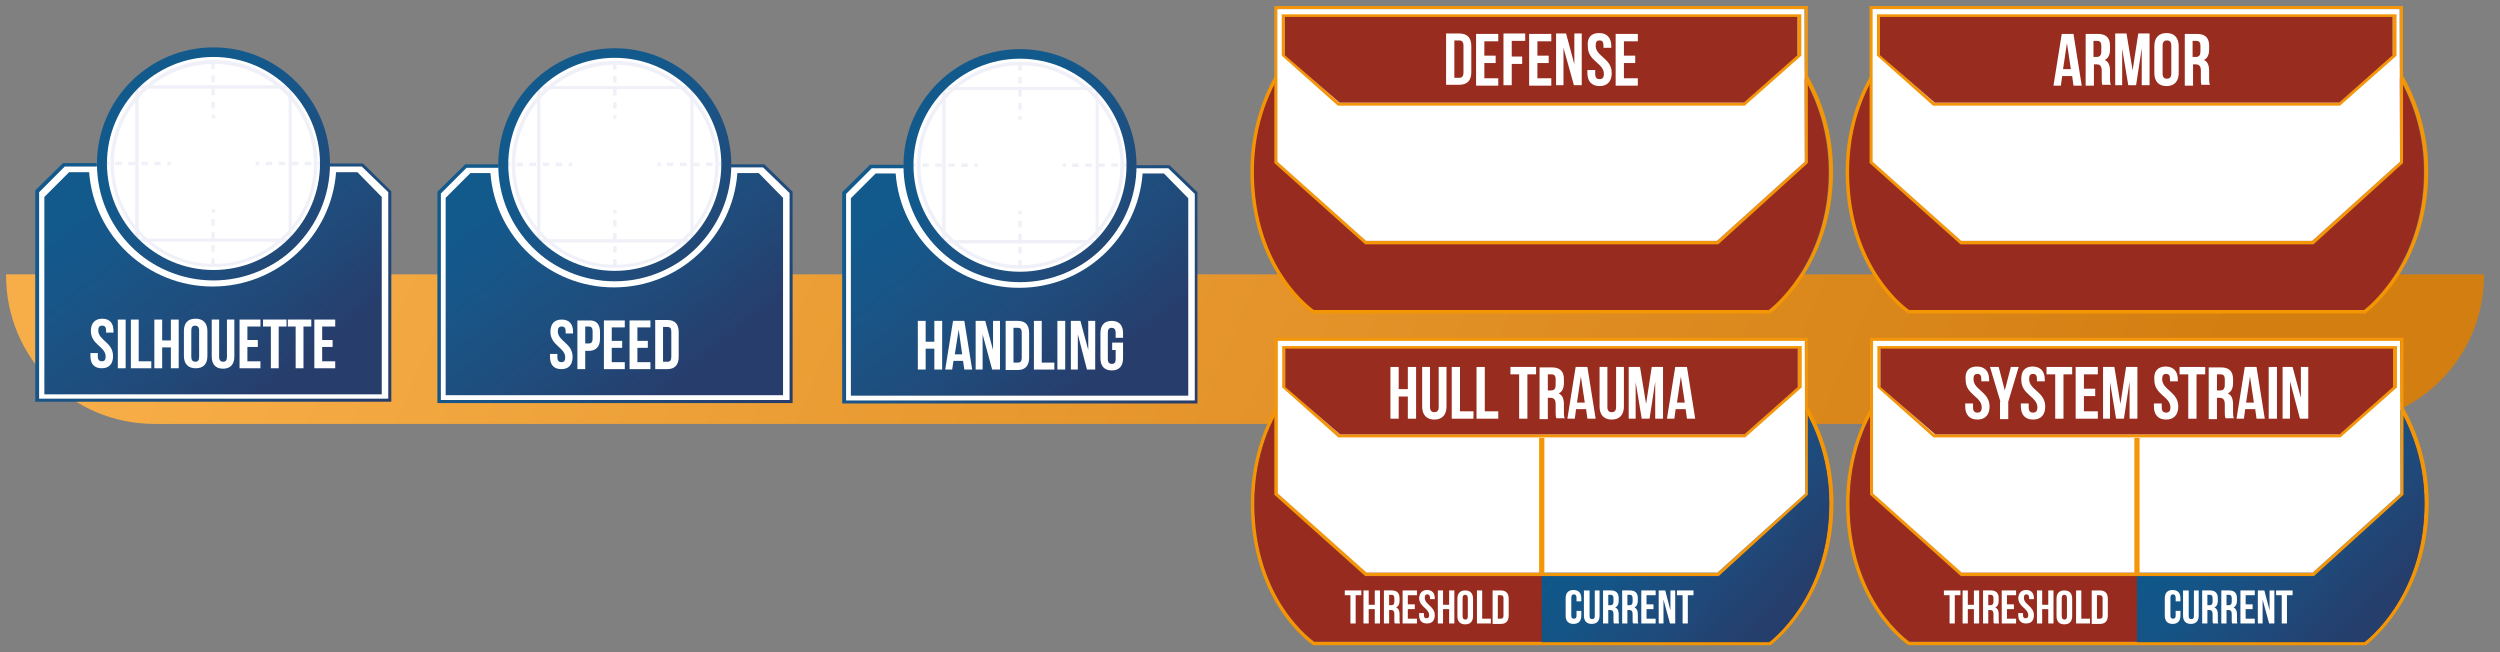 <?xml version="1.0" encoding="utf-8"?>
<!-- Generator: Adobe Illustrator 22.1.0, SVG Export Plug-In . SVG Version: 6.00 Build 0)  -->
<svg version="1.1" id="Layer_1" xmlns="http://www.w3.org/2000/svg"  x="0px" y="0px"
	 viewBox="20 320 575 150" xml:space="preserve">
<rect x="20" y="320" width="575" height="150" fill="#808080" stroke="none"/>
<style type="text/css">
	.st0{fill:url(#SVGID_1_);}
	.st1{fill:#F49503;}
	.st2{fill:#982B1F;}
	.st3{fill:#FFFFFF;}
	.st4{fill:url(#SVGID_2_);}
	.st5{fill:#F0F0F8;}
	.st6{fill:url(#SVGID_3_);}
	.st7{fill:url(#SVGID_4_);}
	.st8{fill:url(#SVGID_5_);}
	.st9{fill:url(#SVGID_6_);}
	.st10{fill:url(#SVGID_7_);}
	.st11{fill:url(#SVGID_8_);}
	.st12{fill:url(#SVGID_9_);}
	.st13{fill:url(#SVGID_10_);}
	.st14{fill:#F49609;}
	.st15{fill:#982C1F;}
	.st16{fill:url(#SVGID_11_);}
	.st17{fill:#F49606;}
	.st18{fill:url(#SVGID_12_);}
</style>
<linearGradient id="SVGID_1_" gradientUnits="userSpaceOnUse" x1="84.829" y1="494.583" x2="499.336" y2="316.692" gradientTransform="matrix(1 0 0 -1 0 794)">
	<stop  offset="0" style="stop-color:#F8AE48"/>
	<stop  offset="1" style="stop-color:#D37E11"/>
</linearGradient>
<path class="st0" d="M21.4,383.1v0.3c0,18.8,15.2,34.1,34.1,34.1h501.7c18.8,0,34.1-15.2,34.1-34.1v-0.3H21.4L21.4,383.1z"/>
<g>
	<path class="st1" d="M562.2,326.2c0,0,15.4,11.6,15.4,33.3c0,21.7-13.8,31.8-13.8,31.8H459.2c0,0-13.8-9.3-13.8-31.8
		c0-22.5,15.4-33.3,15.4-33.3H562.2 M562.5,325.4h-0.3H460.7h-0.3l-0.2,0.1c-0.2,0.1-15.7,11.4-15.7,34c0,22.6,13.6,32.1,14.2,32.5
		l0.2,0.1h0.3h104.6h0.3l0.2-0.2c0.1-0.1,14.2-10.6,14.2-32.5c0-21.9-15.5-33.8-15.7-34L562.5,325.4L562.5,325.4z"/>
</g>
<path class="st2" d="M460.7,326.2c0,0-15.4,10.9-15.4,33.3c0,22.5,13.8,31.8,13.8,31.8h104.6c0,0,13.8-10.1,13.8-31.8
	c0-21.7-15.4-33.3-15.4-33.3H460.7z"/>
<path class="st3" d="M103.2,358h-7.7c-1.1,15.5-10.7,26.1-26.4,26.1c-15.6,0-25.4-10.6-26.5-26.1h-7.7l-6.3,6.5v47.6h80.9v-48
	L103.2,358z"/>
<path class="st3" d="M68.9,332.5c13.9,0,25.2,11.3,25.2,25.2c0,13.9-11.3,25.2-25.2,25.2c-13.9,0-25.2-11.3-25.2-25.2
	C43.7,343.7,55,332.5,68.9,332.5z"/>
<linearGradient id="SVGID_2_" gradientUnits="userSpaceOnUse" x1="48.138" y1="1405.627" x2="85.199" y2="1358.592" gradientTransform="matrix(1 0 0 -1 0 1767)">
	<stop  offset="0" style="stop-color:#12598C"/>
	<stop  offset="0.295" style="stop-color:#1A5486"/>
	<stop  offset="0.696" style="stop-color:#214978"/>
	<stop  offset="0.979" style="stop-color:#273D6C"/>
</linearGradient>
<path class="st4" d="M102.2,359.6h-4.9c-1.1,14.7-13.4,26.3-28.4,26.3c-15,0-27.3-11.6-28.4-26.3h-4.6l-5.7,5.7v45.4h77.6v-45.4
	L102.2,359.6z"/>
<path class="st5" d="M87.1,375.6h-36v-36h36V375.6L87.1,375.6z M51.9,374.9h34.5v-34.5H51.9V374.9z"/>
<g>
	<rect x="68.7" y="332.1" class="st5" width="0.8" height="0.8"/>
	<path class="st5" d="M69.4,344.9h-0.8v-1.5h0.8V344.9z M69.4,341.9h-0.8v-1.5h0.8V341.9z M69.4,338.9h-0.8v-1.5h0.8V338.9z
		 M69.4,335.9h-0.8v-1.5h0.8V335.9z"/>
	<rect x="68.7" y="346.4" class="st5" width="0.8" height="0.8"/>
</g>
<g>
	<rect x="93.1" y="357.2" class="st5" width="0.8" height="0.8"/>
	<path class="st5" d="M91.6,358h-1.5v-0.8h1.5V358z M88.6,358h-1.5v-0.8h1.5V358z M85.6,358h-1.5v-0.8h1.5V358z M82.6,358h-1.5v-0.8
		h1.5V358z"/>
	<rect x="78.8" y="357.2" class="st5" width="0.8" height="0.8"/>
</g>
<g>
	<rect x="68.7" y="382.4" class="st5" width="0.8" height="0.8"/>
	<path class="st5" d="M69.4,380.9h-0.8v-1.5h0.8V380.9z M69.4,377.9h-0.8v-1.5h0.8V377.9z M69.4,374.9h-0.8v-1.5h0.8V374.9z
		 M69.4,371.9h-0.8v-1.5h0.8V371.9z"/>
	<rect x="68.7" y="368.1" class="st5" width="0.8" height="0.8"/>
</g>
<g>
	<rect x="44.3" y="357.2" class="st5" width="0.8" height="0.8"/>
	<path class="st5" d="M57,358h-1.5v-0.8H57V358z M54,358h-1.5v-0.8H54V358z M51,358h-1.5v-0.8H51V358z M48,358h-1.5v-0.8H48V358z"/>
	<rect x="58.5" y="357.2" class="st5" width="0.8" height="0.8"/>
</g>
<linearGradient id="SVGID_3_" gradientUnits="userSpaceOnUse" x1="61.103" y1="1417.635" x2="98.157" y2="1378.911" gradientTransform="matrix(1 0 0 -1 0 1767)">
	<stop  offset="0" style="stop-color:#12598C"/>
	<stop  offset="0.295" style="stop-color:#1A5486"/>
	<stop  offset="0.696" style="stop-color:#214978"/>
	<stop  offset="0.979" style="stop-color:#273D6C"/>
</linearGradient>
<path class="st6" d="M69.1,384.5c-14.8,0-26.8-12-26.8-26.8c0-14.8,12-26.8,26.8-26.8c14.8,0,26.8,12,26.8,26.8
	C95.9,372.5,83.8,384.5,69.1,384.5z M69.1,333.1c-13.5,0-24.5,11-24.5,24.5c0,13.5,11,24.5,24.5,24.5c13.5,0,24.5-11,24.5-24.5
	C93.6,344.1,82.6,333.1,69.1,333.1z"/>
<linearGradient id="SVGID_4_" gradientUnits="userSpaceOnUse" x1="41.325" y1="1401.192" x2="105.609" y2="1350.698" gradientTransform="matrix(1 0 0 -1 0 1767)">
	<stop  offset="0" style="stop-color:#12598C"/>
	<stop  offset="0.295" style="stop-color:#1A5486"/>
	<stop  offset="0.696" style="stop-color:#214978"/>
	<stop  offset="0.979" style="stop-color:#273D6C"/>
</linearGradient>
<path class="st7" d="M103.5,357.6h-7.7c0,0.3,0,0.5,0,0.7l7.4,0l6.1,5.9v47.5H29v-47.5l5.9-5.9l7.4,0c0-0.3-0.1-0.5-0.1-0.8h-7.7
	l-6.4,6.3v48.6H110V364L103.5,357.6z"/>
<g>
	<path class="st5" d="M69.2,381.4c-13.1,0-23.8-10.7-23.8-23.8c0-13.1,10.7-23.8,23.8-23.8c13.1,0,23.8,10.7,23.8,23.8
		C92.9,370.8,82.3,381.4,69.2,381.4z M69.2,334.7c-12.7,0-23,10.3-23,23c0,12.7,10.3,23,23,23c12.7,0,23-10.3,23-23
		C92.2,345,81.8,334.7,69.2,334.7z"/>
</g>
<g>
	<path class="st3" d="M43.5,393.3c1.7,0,2.6,1,2.6,2.8v0.4h-1.7V396c0-0.8-0.3-1.1-0.9-1.1c-0.6,0-0.9,0.3-0.9,1.1
		c0,2.3,3.4,2.7,3.4,5.9c0,1.8-0.9,2.8-2.6,2.8s-2.6-1-2.6-2.8v-0.7h1.7v0.8c0,0.8,0.4,1.1,0.9,1.1c0.6,0,0.9-0.3,0.9-1.1
		c0-2.3-3.4-2.7-3.4-5.9C40.9,394.4,41.8,393.3,43.5,393.3z"/>
	<path class="st3" d="M47.1,393.5h1.8v11.2h-1.8V393.5z"/>
	<path class="st3" d="M50.1,393.5h1.8v9.6h2.9v1.6h-4.7V393.5z"/>
	<path class="st3" d="M57.3,404.7h-1.8v-11.2h1.8v4.8h2v-4.8h1.8v11.2h-1.8v-4.8h-2V404.7z"/>
	<path class="st3" d="M62.3,396.1c0-1.8,0.9-2.8,2.7-2.8c1.7,0,2.7,1,2.7,2.8v5.8c0,1.8-0.9,2.8-2.7,2.8c-1.7,0-2.7-1-2.7-2.8V396.1
		z M64,402.1c0,0.8,0.4,1.1,0.9,1.1c0.6,0,0.9-0.3,0.9-1.1V396c0-0.8-0.4-1.1-0.9-1.1c-0.6,0-0.9,0.3-0.9,1.1V402.1z"/>
	<path class="st3" d="M70.4,393.5v8.6c0,0.8,0.4,1.1,0.9,1.1c0.6,0,0.9-0.3,0.9-1.1v-8.6h1.7v8.5c0,1.8-0.9,2.8-2.6,2.8
		c-1.7,0-2.6-1-2.6-2.8v-8.5H70.4z"/>
	<path class="st3" d="M76.9,398.2h2.4v1.6h-2.4v3.3h3v1.6h-4.8v-11.2h4.8v1.6h-3V398.2z"/>
	<path class="st3" d="M80.5,393.5h5.4v1.6h-1.8v9.6h-1.8v-9.6h-1.8V393.5z"/>
	<path class="st3" d="M86.2,393.5h5.4v1.6h-1.8v9.6H88v-9.6h-1.8V393.5z"/>
	<path class="st3" d="M94.1,398.2h2.4v1.6h-2.4v3.3h3v1.6h-4.8v-11.2h4.8v1.6h-3V398.2z"/>
</g>
<path class="st3" d="M195.5,358.2h-7.7c-1.1,15.5-10.7,26.1-26.4,26.1c-15.6,0-25.4-10.6-26.5-26.1h-7.7l-6.3,6.5v47.6h80.9v-48
	L195.5,358.2z"/>
<path class="st3" d="M161.2,332.7c13.9,0,25.2,11.3,25.2,25.2c0,13.9-11.3,25.2-25.2,25.2c-13.9,0-25.2-11.3-25.2-25.2
	C136,343.9,147.3,332.7,161.2,332.7z"/>
<linearGradient id="SVGID_5_" gradientUnits="userSpaceOnUse" x1="140.461" y1="1405.441" x2="177.522" y2="1358.407" gradientTransform="matrix(1 0 0 -1 0 1767)">
	<stop  offset="0" style="stop-color:#12598C"/>
	<stop  offset="0.295" style="stop-color:#1A5486"/>
	<stop  offset="0.696" style="stop-color:#214978"/>
	<stop  offset="0.979" style="stop-color:#273D6C"/>
</linearGradient>
<path class="st8" d="M194.5,359.8h-4.9c-1.1,14.7-13.4,26.3-28.4,26.3c-15,0-27.3-11.6-28.4-26.3h-4.6l-5.7,5.7v45.4h77.6v-45.4
	L194.5,359.8z"/>
<path class="st5" d="M179.5,375.8h-36v-36h36V375.8L179.5,375.8z M144.3,375h34.5v-34.5h-34.5V375z"/>
<g>
	<rect x="161" y="332.3" class="st5" width="0.8" height="0.8"/>
	<path class="st5" d="M161.8,345H161v-1.5h0.8V345z M161.8,342H161v-1.5h0.8V342z M161.8,339H161v-1.5h0.8V339z M161.8,336H161v-1.5
		h0.8V336z"/>
	<rect x="161" y="346.5" class="st5" width="0.8" height="0.8"/>
</g>
<g>
	<rect x="185.4" y="357.4" class="st5" width="0.8" height="0.8"/>
	<path class="st5" d="M183.9,358.2h-1.5v-0.8h1.5V358.2z M180.9,358.2h-1.5v-0.8h1.5V358.2z M177.9,358.2h-1.5v-0.8h1.5V358.2z
		 M174.9,358.2h-1.5v-0.8h1.5V358.2z"/>
	<rect x="171.2" y="357.4" class="st5" width="0.8" height="0.8"/>
</g>
<g>
	<rect x="161" y="382.6" class="st5" width="0.8" height="0.8"/>
	<path class="st5" d="M161.8,381.1H161v-1.5h0.8V381.1z M161.8,378.1H161v-1.5h0.8V378.1z M161.8,375.1H161v-1.5h0.8V375.1z
		 M161.8,372.1H161v-1.5h0.8V372.1z"/>
	<rect x="161" y="368.3" class="st5" width="0.8" height="0.8"/>
</g>
<g>
	<rect x="136.6" y="357.4" class="st5" width="0.8" height="0.8"/>
	<path class="st5" d="M149.3,358.2h-1.5v-0.8h1.5V358.2z M146.3,358.2h-1.5v-0.8h1.5V358.2z M143.3,358.2h-1.5v-0.8h1.5V358.2z
		 M140.3,358.2h-1.5v-0.8h1.5V358.2z"/>
	<rect x="150.8" y="357.4" class="st5" width="0.8" height="0.8"/>
</g>
<linearGradient id="SVGID_6_" gradientUnits="userSpaceOnUse" x1="153.426" y1="1417.449" x2="190.48" y2="1378.726" gradientTransform="matrix(1 0 0 -1 0 1767)">
	<stop  offset="0" style="stop-color:#12598C"/>
	<stop  offset="0.295" style="stop-color:#1A5486"/>
	<stop  offset="0.696" style="stop-color:#214978"/>
	<stop  offset="0.979" style="stop-color:#273D6C"/>
</linearGradient>
<path class="st9" d="M161.4,384.7c-14.8,0-26.8-12-26.8-26.8c0-14.8,12-26.8,26.8-26.8c14.8,0,26.8,12,26.8,26.8
	C188.2,372.6,176.2,384.7,161.4,384.7z M161.4,333.3c-13.5,0-24.5,11-24.5,24.5c0,13.5,11,24.5,24.5,24.5c13.5,0,24.5-11,24.5-24.5
	C185.9,344.3,174.9,333.3,161.4,333.3z"/>
<linearGradient id="SVGID_7_" gradientUnits="userSpaceOnUse" x1="133.649" y1="1401.007" x2="197.932" y2="1350.513" gradientTransform="matrix(1 0 0 -1 0 1767)">
	<stop  offset="0" style="stop-color:#12598C"/>
	<stop  offset="0.295" style="stop-color:#1A5486"/>
	<stop  offset="0.696" style="stop-color:#214978"/>
	<stop  offset="0.979" style="stop-color:#273D6C"/>
</linearGradient>
<path class="st10" d="M195.8,357.8h-7.7c0,0.3,0,0.5,0,0.7l7.4,0l6.1,5.9V412h-80.2v-47.5l5.9-5.9l7.4,0c0-0.3-0.1-0.5-0.1-0.8H127
	l-6.4,6.3v48.6h81.7v-48.6L195.8,357.8z"/>
<g>
	<path class="st5" d="M161.5,381.6c-13.1,0-23.8-10.7-23.8-23.8c0-13.1,10.7-23.8,23.8-23.8c13.1,0,23.8,10.7,23.8,23.8
		C185.2,371,174.6,381.6,161.5,381.6z M161.5,334.9c-12.7,0-23,10.3-23,23c0,12.7,10.3,23,23,23c12.7,0,23-10.3,23-23
		C184.5,345.2,174.2,334.9,161.5,334.9z"/>
</g>
<g>
	<path class="st3" d="M149.2,393.5c1.7,0,2.6,1,2.6,2.8v0.4h-1.7v-0.5c0-0.8-0.3-1.1-0.9-1.1c-0.6,0-0.9,0.3-0.9,1.1
		c0,2.3,3.4,2.7,3.4,5.9c0,1.8-0.9,2.8-2.6,2.8s-2.6-1-2.6-2.8v-0.7h1.7v0.8c0,0.8,0.4,1.1,0.9,1.1c0.6,0,0.9-0.3,0.9-1.1
		c0-2.3-3.4-2.7-3.4-5.9C146.6,394.5,147.5,393.5,149.2,393.5z"/>
	<path class="st3" d="M158,396.4v1.5c0,1.8-0.9,2.8-2.6,2.8h-0.8v4.2h-1.8v-11.2h2.6C157.2,393.6,158,394.6,158,396.4z M154.6,395.2
		v3.8h0.8c0.6,0,0.9-0.3,0.9-1.1v-1.7c0-0.8-0.3-1.1-0.9-1.1H154.6z"/>
	<path class="st3" d="M160.7,398.4h2.4v1.6h-2.4v3.3h3v1.6h-4.8v-11.2h4.8v1.6h-3V398.4z"/>
	<path class="st3" d="M166.6,398.4h2.4v1.6h-2.4v3.3h3v1.6h-4.8v-11.2h4.8v1.6h-3V398.4z"/>
	<path class="st3" d="M170.7,393.6h2.8c1.8,0,2.6,1,2.6,2.8v5.7c0,1.8-0.9,2.8-2.6,2.8h-2.8V393.6z M172.5,395.2v8h1
		c0.6,0,0.9-0.3,0.9-1.1v-5.8c0-0.8-0.3-1.1-0.9-1.1H172.5z"/>
</g>
<path class="st3" d="M288.8,358.4H281c-1.1,15.5-10.7,26.1-26.4,26.1c-15.6,0-25.4-10.6-26.5-26.1h-7.7l-6.3,6.5v47.6h80.9v-48
	L288.8,358.4z"/>
<path class="st3" d="M254.4,332.8c13.9,0,25.2,11.3,25.2,25.2c0,13.9-11.3,25.2-25.2,25.2c-13.9,0-25.2-11.3-25.2-25.2
	C229.2,344.1,240.5,332.8,254.4,332.8z"/>
<linearGradient id="SVGID_8_" gradientUnits="userSpaceOnUse" x1="233.677" y1="1405.256" x2="270.738" y2="1358.221" gradientTransform="matrix(1 0 0 -1 0 1767)">
	<stop  offset="0" style="stop-color:#12598C"/>
	<stop  offset="0.295" style="stop-color:#1A5486"/>
	<stop  offset="0.696" style="stop-color:#214978"/>
	<stop  offset="0.979" style="stop-color:#273D6C"/>
</linearGradient>
<path class="st11" d="M287.7,359.9h-4.9c-1.1,14.7-13.4,26.3-28.4,26.3c-15,0-27.3-11.6-28.4-26.3h-4.6l-5.7,5.7V411h77.6v-45.4
	L287.7,359.9z"/>
<path class="st5" d="M272.7,376h-36v-36h36V376L272.7,376z M237.5,375.2h34.5v-34.5h-34.5V375.2z"/>
<g>
	<rect x="254.2" y="332.5" class="st5" width="0.8" height="0.8"/>
	<path class="st5" d="M255,345.2h-0.8v-1.5h0.8V345.2z M255,342.2h-0.8v-1.5h0.8V342.2z M255,339.2h-0.8v-1.5h0.8V339.2z M255,336.2
		h-0.8v-1.5h0.8V336.2z"/>
	<rect x="254.2" y="346.7" class="st5" width="0.8" height="0.8"/>
</g>
<g>
	<rect x="278.6" y="357.6" class="st5" width="0.8" height="0.8"/>
	<path class="st5" d="M277.1,358.4h-1.5v-0.8h1.5V358.4z M274.1,358.4h-1.5v-0.8h1.5V358.4z M271.1,358.4h-1.5v-0.8h1.5V358.4z
		 M268.1,358.4h-1.5v-0.8h1.5V358.4z"/>
	<rect x="264.4" y="357.6" class="st5" width="0.8" height="0.8"/>
</g>
<g>
	<rect x="254.2" y="382.8" class="st5" width="0.8" height="0.8"/>
	<path class="st5" d="M255,381.3h-0.8v-1.5h0.8V381.3z M255,378.3h-0.8v-1.5h0.8V378.3z M255,375.3h-0.8v-1.5h0.8V375.3z M255,372.3
		h-0.8v-1.5h0.8V372.3z"/>
	<rect x="254.2" y="368.5" class="st5" width="0.8" height="0.8"/>
</g>
<g>
	<rect x="229.8" y="357.6" class="st5" width="0.8" height="0.8"/>
	<path class="st5" d="M242.6,358.4h-1.5v-0.8h1.5V358.4z M239.6,358.4h-1.5v-0.8h1.5V358.4z M236.6,358.4h-1.5v-0.8h1.5V358.4z
		 M233.6,358.4h-1.5v-0.8h1.5V358.4z"/>
	<rect x="244.1" y="357.6" class="st5" width="0.8" height="0.8"/>
</g>
<linearGradient id="SVGID_9_" gradientUnits="userSpaceOnUse" x1="246.642" y1="1417.264" x2="283.697" y2="1378.541" gradientTransform="matrix(1 0 0 -1 0 1767)">
	<stop  offset="0" style="stop-color:#12598C"/>
	<stop  offset="0.295" style="stop-color:#1A5486"/>
	<stop  offset="0.696" style="stop-color:#214978"/>
	<stop  offset="0.979" style="stop-color:#273D6C"/>
</linearGradient>
<path class="st12" d="M254.6,384.9c-14.8,0-26.8-12-26.8-26.8c0-14.8,12-26.8,26.8-26.8c14.8,0,26.8,12,26.8,26.8
	C281.4,372.8,269.4,384.9,254.6,384.9z M254.6,333.5c-13.5,0-24.5,11-24.5,24.5c0,13.5,11,24.5,24.5,24.5c13.5,0,24.5-11,24.5-24.5
	C279.1,344.5,268.1,333.5,254.6,333.5z"/>
<linearGradient id="SVGID_10_" gradientUnits="userSpaceOnUse" x1="226.865" y1="1400.822" x2="291.148" y2="1350.328" gradientTransform="matrix(1 0 0 -1 0 1767)">
	<stop  offset="0" style="stop-color:#12598C"/>
	<stop  offset="0.295" style="stop-color:#1A5486"/>
	<stop  offset="0.696" style="stop-color:#214978"/>
	<stop  offset="0.979" style="stop-color:#273D6C"/>
</linearGradient>
<path class="st13" d="M289,358h-7.7c0,0.3,0,0.5,0,0.7l7.4,0l6.1,5.9v47.5h-80.2v-47.5l5.9-5.9l7.4,0c0-0.3-0.1-0.5-0.1-0.8h-7.7
	l-6.4,6.3v48.6h81.7v-48.6L289,358z"/>
<g>
	<path class="st5" d="M254.7,381.8c-13.1,0-23.8-10.7-23.8-23.8c0-13.1,10.7-23.8,23.8-23.8c13.1,0,23.8,10.7,23.8,23.8
		C278.5,371.1,267.8,381.8,254.7,381.8z M254.7,335c-12.7,0-23,10.3-23,23c0,12.7,10.3,23,23,23c12.7,0,23-10.3,23-23
		C277.7,345.4,267.4,335,254.7,335z"/>
</g>
<g>
	<path class="st3" d="M232.9,405h-1.8v-11.2h1.8v4.8h2v-4.8h1.8V405h-1.8v-4.8h-2V405z"/>
	<path class="st3" d="M243.6,405h-1.8l-0.3-2h-2.2l-0.3,2h-1.6l1.8-11.2h2.6L243.6,405z M239.6,401.5h1.7l-0.8-5.7L239.6,401.5z"/>
	<path class="st3" d="M246,396.9v8.1h-1.6v-11.2h2.2l1.8,6.7v-6.7h1.6V405h-1.8L246,396.9z"/>
	<path class="st3" d="M251.3,393.8h2.8c1.8,0,2.6,1,2.6,2.8v5.7c0,1.8-0.9,2.8-2.6,2.8h-2.8V393.8z M253.1,395.4v8h1
		c0.6,0,0.9-0.3,0.9-1.1v-5.8c0-0.8-0.3-1.1-0.9-1.1H253.1z"/>
	<path class="st3" d="M257.8,393.8h1.8v9.6h2.9v1.6h-4.7V393.8z"/>
	<path class="st3" d="M263.2,393.8h1.8V405h-1.8V393.8z"/>
	<path class="st3" d="M267.9,396.9v8.1h-1.6v-11.2h2.2l1.8,6.7v-6.7h1.6V405H270L267.9,396.9z"/>
	<path class="st3" d="M275.8,398.8h2.5v3.6c0,1.8-0.9,2.8-2.6,2.8s-2.6-1-2.6-2.8v-5.8c0-1.8,0.9-2.8,2.6-2.8s2.6,1,2.6,2.8v1.1
		h-1.7v-1.2c0-0.8-0.4-1.1-0.9-1.1c-0.6,0-0.9,0.3-0.9,1.1v6.1c0,0.8,0.4,1.1,0.9,1.1c0.6,0,0.9-0.3,0.9-1.1v-2.1h-0.8V398.8z"/>
</g>
<g>
	<path class="st14" d="M552.1,376.2h-81.2L450,357.5v-36.1h122.7v36.1L552.1,376.2z M471.2,375.4h80.6l20.2-18.2v-35.1H450.8v35.1
		L471.2,375.4z"/>
	<path class="st3" d="M471.1,375.4h80.7l20.2-18.2l-0.1-35.1H450.7v35.1L471.1,375.4z"/>
	<path class="st14" d="M558.2,344.3h-93.6l-12.9-11.5v-9.5h119.5v9.5L558.2,344.3z M464.9,343.6h93l12.4-11.1V324H452.4v8.5
		L464.9,343.6z"/>
	<polygon class="st15" points="452.4,323.9 452.4,332.7 465,343.6 558,343.6 570.3,332.7 570.3,323.9 	"/>
</g>
<g>
	<path class="st3" d="M498.8,339.7h-1.9l-0.3-2.2h-2.3l-0.3,2.2h-1.7l1.9-11.9h2.7L498.8,339.7z M494.5,335.9h1.8l-0.9-6
		L494.5,335.9z"/>
	<path class="st3" d="M503.6,339.7c-0.1-0.3-0.2-0.5-0.2-1.5v-1.9c0-1.1-0.4-1.5-1.2-1.5h-0.6v4.9h-1.9v-11.9h2.8
		c1.9,0,2.8,0.9,2.8,2.7v0.9c0,1.2-0.4,2-1.2,2.4c0.9,0.4,1.2,1.3,1.2,2.5v1.8c0,0.6,0,1,0.2,1.4H503.6z M501.5,329.4v3.7h0.7
		c0.7,0,1.1-0.3,1.1-1.3v-1.2c0-0.9-0.3-1.2-1-1.2H501.5z"/>
	<path class="st3" d="M510.5,336.2l1.3-8.5h2.6v11.9h-1.8v-8.5l-1.3,8.5h-1.8l-1.4-8.4v8.4h-1.6v-11.9h2.6L510.5,336.2z"/>
	<path class="st3" d="M515.5,330.6c0-1.9,1-3,2.8-3c1.8,0,2.8,1.1,2.8,3v6.2c0,1.9-1,3-2.8,3c-1.8,0-2.8-1.1-2.8-3V330.6z
		 M517.4,336.9c0,0.9,0.4,1.2,1,1.2c0.6,0,1-0.3,1-1.2v-6.4c0-0.9-0.4-1.2-1-1.2c-0.6,0-1,0.3-1,1.2V336.9z"/>
	<path class="st3" d="M526.4,339.7c-0.1-0.3-0.2-0.5-0.2-1.5v-1.9c0-1.1-0.4-1.5-1.2-1.5h-0.6v4.9h-1.9v-11.9h2.8
		c1.9,0,2.8,0.9,2.8,2.7v0.9c0,1.2-0.4,2-1.2,2.4c0.9,0.4,1.2,1.3,1.2,2.5v1.8c0,0.6,0,1,0.2,1.4H526.4z M524.3,329.4v3.7h0.7
		c0.7,0,1.1-0.3,1.1-1.3v-1.2c0-0.9-0.3-1.2-1-1.2H524.3z"/>
</g>
<g>
	<path class="st1" d="M425.3,326.2c0,0,15.4,11.6,15.4,33.3c0,21.7-13.8,31.8-13.8,31.8H322.3c0,0-13.8-9.3-13.8-31.8
		c0-22.5,15.4-33.3,15.4-33.3H425.3 M425.6,325.4h-0.3H323.8h-0.3l-0.2,0.1c-0.2,0.1-15.7,11.4-15.7,34c0,22.6,13.6,32.1,14.2,32.5
		l0.2,0.1h0.3h104.6h0.3l0.2-0.2c0.1-0.1,14.2-10.6,14.2-32.5c0-21.9-15.5-33.8-15.7-34L425.6,325.4L425.6,325.4z"/>
</g>
<path class="st2" d="M323.8,326.2c0,0-15.4,10.9-15.4,33.3c0,22.5,13.8,31.8,13.8,31.8h104.6c0,0,13.8-10.1,13.8-31.8
	c0-21.7-15.4-33.3-15.4-33.3H323.8z"/>
<g>
	<path class="st14" d="M415.2,376.2H334l-20.9-18.7v-36.1h122.7v36.1L415.2,376.2z M334.3,375.4h80.6l20.2-18.2v-35.1H313.9v35.1
		L334.3,375.4z"/>
	<path class="st3" d="M334.2,375.4h80.7l20.2-18.2l-0.1-35.1H313.8v35.1L334.2,375.4z"/>
	<path class="st14" d="M421.3,344.3h-93.6l-12.9-11.5v-9.5h119.5v9.5L421.3,344.3z M328,343.6h93l12.4-11.1V324H315.5v8.5L328,343.6
		z"/>
	<polygon class="st15" points="315.5,323.9 315.5,332.7 328.1,343.6 421.1,343.6 433.4,332.7 433.4,323.9 	"/>
</g>
<g>
	<path class="st3" d="M352.6,327.7h3c1.9,0,2.8,1,2.8,2.9v6c0,1.9-0.9,2.9-2.8,2.9h-3V327.7z M354.5,329.4v8.5h1.1
		c0.6,0,1-0.3,1-1.2v-6.2c0-0.9-0.4-1.2-1-1.2H354.5z"/>
	<path class="st3" d="M361.4,332.8h2.6v1.7h-2.6v3.5h3.2v1.7h-5.1v-11.9h5.1v1.7h-3.2V332.8z"/>
	<path class="st3" d="M367.7,333h2.4v1.7h-2.4v4.9h-1.9v-11.9h5v1.7h-3.1V333z"/>
	<path class="st3" d="M373.6,332.8h2.6v1.7h-2.6v3.5h3.2v1.7h-5.1v-11.9h5.1v1.7h-3.2V332.8z"/>
	<path class="st3" d="M379.6,331v8.6h-1.7v-11.9h2.3l1.9,7.1v-7.1h1.7v11.9H382L379.6,331z"/>
	<path class="st3" d="M387.8,327.6c1.8,0,2.8,1.1,2.8,3v0.4h-1.8v-0.5c0-0.9-0.3-1.2-0.9-1.2c-0.6,0-0.9,0.3-0.9,1.2
		c0,2.5,3.7,2.9,3.7,6.3c0,1.9-1,3-2.8,3s-2.8-1.1-2.8-3v-0.7h1.8v0.9c0,0.9,0.4,1.2,1,1.2c0.6,0,1-0.3,1-1.2c0-2.5-3.7-2.9-3.7-6.3
		C385,328.7,385.9,327.6,387.8,327.6z"/>
	<path class="st3" d="M393.5,332.8h2.6v1.7h-2.6v3.5h3.2v1.7h-5.1v-11.9h5.1v1.7h-3.2V332.8z"/>
</g>
<g>
	<path class="st1" d="M562.3,402.5c0,0,15.4,11.6,15.4,33.3c0,21.7-13.8,31.8-13.8,31.8H459.2c0,0-13.8-9.3-13.8-31.8
		c0-22.5,15.4-33.3,15.4-33.3H562.3 M562.6,401.7h-0.3H460.8h-0.3l-0.2,0.1c-0.2,0.1-15.7,11.4-15.7,34c0,22.6,13.6,32.1,14.2,32.5
		l0.2,0.1h0.3h104.6h0.3l0.2-0.2c0.1-0.1,14.2-10.6,14.2-32.5c0-21.9-15.5-33.8-15.7-34L562.6,401.7L562.6,401.7z"/>
</g>
<path class="st2" d="M460.8,402.5c0,0-15.4,10.9-15.4,33.3c0,22.5,13.8,31.8,13.8,31.8h104.6c0,0,13.8-10.1,13.8-31.8
	c0-21.7-15.4-33.3-15.4-33.3H460.8z"/>
<linearGradient id="SVGID_11_" gradientUnits="userSpaceOnUse" x1="531.216" y1="429.769" x2="565.681" y2="461.368">
	<stop  offset="0" style="stop-color:#0E588B"/>
	<stop  offset="0.296" style="stop-color:#155486"/>
	<stop  offset="0.698" style="stop-color:#204878"/>
	<stop  offset="0.979" style="stop-color:#253E6C"/>
</linearGradient>
<path class="st16" d="M562.3,402.5h-50.8v65.2h52.3c0,0,13.8-10.1,13.8-31.8C577.7,414.1,562.3,402.5,562.3,402.5z"/>
<g>
	<path class="st14" d="M552.2,452.5h-81.2l-20.9-18.7v-36.1h122.7v36.1L552.2,452.5z M471.3,451.7h80.6l20.2-18.2v-35.1H450.9v35.1
		L471.3,451.7z"/>
	<path class="st3" d="M471.2,451.7h80.7l20.2-18.2l-0.1-35.1H450.8v35.1L471.2,451.7z"/>
	<path class="st14" d="M558.3,420.6h-93.6l-12.9-11.5v-9.5h119.5v9.5L558.3,420.6z M464.9,419.9h93l12.4-11.1v-8.5H452.5v8.5
		L464.9,419.9z"/>
	<polygon class="st15" points="452.5,400.2 452.5,409 465.1,419.9 558.1,419.9 570.4,409 570.4,400.2 	"/>
</g>
<g>
	<path class="st3" d="M474.7,404.3c1.8,0,2.8,1.1,2.8,3v0.4h-1.8v-0.5c0-0.9-0.3-1.2-0.9-1.2c-0.6,0-0.9,0.3-0.9,1.2
		c0,2.5,3.7,2.9,3.7,6.3c0,1.9-1,3-2.8,3s-2.8-1.1-2.8-3v-0.7h1.8v0.9c0,0.9,0.4,1.2,1,1.2c0.6,0,1-0.3,1-1.2c0-2.5-3.7-2.9-3.7-6.3
		C471.9,405.4,472.8,404.3,474.7,404.3z"/>
	<path class="st3" d="M480.1,412.4l-2.4-8h2l1.4,5.4l1.4-5.4h1.8l-2.4,8v4h-1.9V412.4z"/>
	<path class="st3" d="M487.5,404.3c1.8,0,2.8,1.1,2.8,3v0.4h-1.8v-0.5c0-0.9-0.3-1.2-0.9-1.2c-0.6,0-0.9,0.3-0.9,1.2
		c0,2.5,3.7,2.9,3.7,6.3c0,1.9-1,3-2.8,3s-2.8-1.1-2.8-3v-0.7h1.8v0.9c0,0.9,0.4,1.2,1,1.2c0.6,0,1-0.3,1-1.2c0-2.5-3.7-2.9-3.7-6.3
		C484.8,405.4,485.7,404.3,487.5,404.3z"/>
	<path class="st3" d="M490.8,404.4h5.8v1.7h-2v10.2h-1.9v-10.2h-2V404.4z"/>
	<path class="st3" d="M499.3,409.4h2.6v1.7h-2.6v3.5h3.2v1.7h-5.1v-11.9h5.1v1.7h-3.2V409.4z"/>
	<path class="st3" d="M507.7,412.9l1.3-8.5h2.6v11.9h-1.8v-8.5l-1.3,8.5h-1.8l-1.4-8.4v8.4h-1.6v-11.9h2.6L507.7,412.9z"/>
	<path class="st3" d="M518.1,404.3c1.8,0,2.8,1.1,2.8,3v0.4h-1.8v-0.5c0-0.9-0.3-1.2-0.9-1.2c-0.6,0-0.9,0.3-0.9,1.2
		c0,2.5,3.7,2.9,3.7,6.3c0,1.9-1,3-2.8,3s-2.8-1.1-2.8-3v-0.7h1.8v0.9c0,0.9,0.4,1.2,1,1.2c0.6,0,1-0.3,1-1.2c0-2.5-3.7-2.9-3.7-6.3
		C515.3,405.4,516.3,404.3,518.1,404.3z"/>
	<path class="st3" d="M521.4,404.4h5.8v1.7h-2v10.2h-1.9v-10.2h-2V404.4z"/>
	<path class="st3" d="M531.9,416.3c-0.1-0.3-0.2-0.5-0.2-1.5V413c0-1.1-0.4-1.5-1.2-1.5h-0.6v4.9H528v-11.9h2.8
		c1.9,0,2.8,0.9,2.8,2.7v0.9c0,1.2-0.4,2-1.2,2.4c0.9,0.4,1.2,1.3,1.2,2.5v1.8c0,0.6,0,1,0.2,1.4H531.9z M529.9,406.1v3.7h0.7
		c0.7,0,1.1-0.3,1.1-1.3v-1.2c0-0.9-0.3-1.2-1-1.2H529.9z"/>
	<path class="st3" d="M540.9,416.3H539l-0.3-2.2h-2.3l-0.3,2.2h-1.7l1.9-11.9h2.7L540.9,416.3z M536.6,412.6h1.8l-0.9-6L536.6,412.6
		z"/>
	<path class="st3" d="M541.8,404.4h1.9v11.9h-1.9V404.4z"/>
	<path class="st3" d="M546.7,407.7v8.6H545v-11.9h2.3l1.9,7.1v-7.1h1.7v11.9H549L546.7,407.7z"/>
</g>
<rect x="510.9" y="420.7" class="st17" width="1.2" height="31.1"/>
<g>
	<path class="st1" d="M425.4,402.5c0,0,15.4,11.6,15.4,33.3c0,21.7-13.8,31.8-13.8,31.8H322.3c0,0-13.8-9.3-13.8-31.8
		c0-22.5,15.4-33.3,15.4-33.3H425.4 M425.7,401.7h-0.3H323.9h-0.3l-0.2,0.1c-0.2,0.1-15.7,11.4-15.7,34c0,22.6,13.6,32.1,14.2,32.5
		l0.2,0.1h0.3h104.6h0.3l0.2-0.2c0.1-0.1,14.2-10.6,14.2-32.5c0-21.9-15.5-33.8-15.7-34L425.7,401.7L425.7,401.7z"/>
</g>
<path class="st2" d="M323.9,402.5c0,0-15.4,10.9-15.4,33.3c0,22.5,13.8,31.8,13.8,31.8h104.6c0,0,13.8-10.1,13.8-31.8
	c0-21.7-15.4-33.3-15.4-33.3H323.9z"/>
<linearGradient id="SVGID_12_" gradientUnits="userSpaceOnUse" x1="394.326" y1="429.769" x2="428.79" y2="461.368">
	<stop  offset="0" style="stop-color:#0E588B"/>
	<stop  offset="0.296" style="stop-color:#155486"/>
	<stop  offset="0.698" style="stop-color:#204878"/>
	<stop  offset="0.979" style="stop-color:#253E6C"/>
</linearGradient>
<path class="st18" d="M425.4,402.5h-50.8v65.2h52.3c0,0,13.8-10.1,13.8-31.8C440.8,414.1,425.4,402.5,425.4,402.5z"/>
<g>
	<path class="st14" d="M415.3,452.5H334l-20.9-18.7v-36.1h122.7v36.1L415.3,452.5z M334.4,451.7H415l20.2-18.2v-35.1H314v35.1
		L334.4,451.7z"/>
	<path class="st3" d="M334.3,451.7H415l20.2-18.2l-0.1-35.1H313.9v35.1L334.3,451.7z"/>
	<path class="st14" d="M421.4,420.6h-93.6l-12.9-11.5v-9.5h119.5v9.5L421.4,420.6z M328.1,419.9h93l12.4-11.1v-8.5H315.6v8.5
		L328.1,419.9z"/>
	<polygon class="st15" points="315.6,400.2 315.6,409 328.2,419.9 421.2,419.9 433.5,409 433.5,400.2 	"/>
</g>
<g>
	<path class="st3" d="M341.7,416.3h-1.9v-11.9h1.9v5.1h2.1v-5.1h1.9v11.9h-1.9v-5.1h-2.1V416.3z"/>
	<path class="st3" d="M348.9,404.4v9.2c0,0.9,0.4,1.2,1,1.2c0.6,0,1-0.3,1-1.2v-9.2h1.8v9.1c0,1.9-1,3-2.8,3s-2.8-1.1-2.8-3v-9.1
		H348.9z"/>
	<path class="st3" d="M353.9,404.4h1.9v10.2h3.1v1.7h-5V404.4z"/>
	<path class="st3" d="M359.6,404.4h1.9v10.2h3.1v1.7h-5V404.4z"/>
	<path class="st3" d="M367.5,404.4h5.8v1.7h-2v10.2h-1.9v-10.2h-2V404.4z"/>
	<path class="st3" d="M378,416.3c-0.1-0.3-0.2-0.5-0.2-1.5V413c0-1.1-0.4-1.5-1.2-1.5H376v4.9h-1.9v-11.9h2.8c1.9,0,2.8,0.9,2.8,2.7
		v0.9c0,1.2-0.4,2-1.2,2.4c0.9,0.4,1.2,1.3,1.2,2.5v1.8c0,0.6,0,1,0.2,1.4H378z M376,406.1v3.7h0.7c0.7,0,1.1-0.3,1.1-1.3v-1.2
		c0-0.9-0.3-1.2-1-1.2H376z"/>
	<path class="st3" d="M387,416.3h-1.9l-0.3-2.2h-2.3l-0.3,2.2h-1.7l1.9-11.9h2.7L387,416.3z M382.7,412.6h1.8l-0.9-6L382.7,412.6z"
		/>
	<path class="st3" d="M389.7,404.4v9.2c0,0.9,0.4,1.2,1,1.2c0.6,0,1-0.3,1-1.2v-9.2h1.8v9.1c0,1.9-1,3-2.8,3s-2.8-1.1-2.8-3v-9.1
		H389.7z"/>
	<path class="st3" d="M398.6,412.9l1.3-8.5h2.6v11.9h-1.8v-8.5l-1.3,8.5h-1.8l-1.4-8.4v8.4h-1.6v-11.9h2.6L398.6,412.9z"/>
	<path class="st3" d="M409.9,416.3h-1.9l-0.3-2.2h-2.3l-0.3,2.2h-1.7l1.9-11.9h2.7L409.9,416.3z M405.7,412.6h1.8l-0.9-6
		L405.7,412.6z"/>
</g>
<rect x="374" y="420.7" class="st17" width="1.2" height="31.1"/>
<g>
	<path class="st3" d="M329.4,455.8h3.7v1.1h-1.3v6.5h-1.2v-6.5h-1.3V455.8z"/>
	<path class="st3" d="M334.8,463.4h-1.2v-7.6h1.2v3.3h1.4v-3.3h1.2v7.6h-1.2v-3.3h-1.4V463.4z"/>
	<path class="st3" d="M340.8,463.4c-0.1-0.2-0.1-0.3-0.1-0.9v-1.2c0-0.7-0.2-1-0.8-1h-0.4v3.1h-1.2v-7.6h1.8c1.2,0,1.8,0.6,1.8,1.8
		v0.6c0,0.8-0.3,1.3-0.8,1.5c0.6,0.3,0.8,0.8,0.8,1.6v1.2c0,0.4,0,0.6,0.1,0.9H340.8z M339.5,456.9v2.3h0.5c0.4,0,0.7-0.2,0.7-0.8
		v-0.8c0-0.5-0.2-0.8-0.6-0.8H339.5z"/>
	<path class="st3" d="M343.8,459h1.6v1.1h-1.6v2.2h2.1v1.1h-3.3v-7.6h3.3v1.1h-2.1V459z"/>
	<path class="st3" d="M348.2,455.7c1.2,0,1.8,0.7,1.8,1.9v0.2h-1.1v-0.3c0-0.5-0.2-0.8-0.6-0.8s-0.6,0.2-0.6,0.8
		c0,1.6,2.3,1.9,2.3,4c0,1.2-0.6,1.9-1.8,1.9s-1.8-0.7-1.8-1.9v-0.5h1.1v0.5c0,0.5,0.2,0.7,0.6,0.7s0.6-0.2,0.6-0.7
		c0-1.6-2.3-1.9-2.3-4C346.5,456.4,347.1,455.7,348.2,455.7z"/>
	<path class="st3" d="M351.9,463.4h-1.2v-7.6h1.2v3.3h1.4v-3.3h1.2v7.6h-1.2v-3.3h-1.4V463.4z"/>
	<path class="st3" d="M355.2,457.7c0-1.2,0.6-1.9,1.8-1.9s1.8,0.7,1.8,1.9v4c0,1.2-0.6,1.9-1.8,1.9s-1.8-0.7-1.8-1.9V457.7z
		 M356.4,461.7c0,0.5,0.2,0.8,0.6,0.8s0.6-0.2,0.6-0.8v-4.1c0-0.5-0.2-0.8-0.6-0.8s-0.6,0.2-0.6,0.8V461.7z"/>
	<path class="st3" d="M359.7,455.8h1.2v6.5h2v1.1h-3.2V455.8z"/>
	<path class="st3" d="M363.3,455.8h1.9c1.2,0,1.8,0.7,1.8,1.9v3.9c0,1.2-0.6,1.9-1.8,1.9h-1.9V455.8z M364.5,456.9v5.4h0.7
		c0.4,0,0.6-0.2,0.6-0.7v-4c0-0.5-0.2-0.7-0.6-0.7H364.5z"/>
</g>
<g>
	<path class="st3" d="M383.7,460.6v1c0,1.2-0.6,1.9-1.8,1.9c-1.2,0-1.8-0.7-1.8-1.9v-4c0-1.2,0.6-1.9,1.8-1.9c1.2,0,1.8,0.7,1.8,1.9
		v0.7h-1.1v-0.8c0-0.5-0.2-0.8-0.6-0.8s-0.6,0.2-0.6,0.8v4.1c0,0.5,0.2,0.7,0.6,0.7s0.6-0.2,0.6-0.7v-1.1H383.7z"/>
	<path class="st3" d="M385.6,455.8v5.9c0,0.5,0.2,0.7,0.6,0.7s0.6-0.2,0.6-0.7v-5.9h1.1v5.8c0,1.2-0.6,1.9-1.8,1.9s-1.8-0.7-1.8-1.9
		v-5.8H385.6z"/>
	<path class="st3" d="M391.2,463.4c-0.1-0.2-0.1-0.3-0.1-0.9v-1.2c0-0.7-0.2-1-0.8-1h-0.4v3.1h-1.2v-7.6h1.8c1.2,0,1.8,0.6,1.8,1.8
		v0.6c0,0.8-0.3,1.3-0.8,1.5c0.6,0.3,0.8,0.8,0.8,1.6v1.2c0,0.4,0,0.6,0.1,0.9H391.2z M389.9,456.9v2.3h0.5c0.4,0,0.7-0.2,0.7-0.8
		v-0.8c0-0.5-0.2-0.8-0.6-0.8H389.9z"/>
	<path class="st3" d="M395.6,463.4c-0.1-0.2-0.1-0.3-0.1-0.9v-1.2c0-0.7-0.2-1-0.8-1h-0.4v3.1h-1.2v-7.6h1.8c1.2,0,1.8,0.6,1.8,1.8
		v0.6c0,0.8-0.3,1.3-0.8,1.5c0.6,0.3,0.8,0.8,0.8,1.6v1.2c0,0.4,0,0.6,0.1,0.9H395.6z M394.3,456.9v2.3h0.5c0.4,0,0.7-0.2,0.7-0.8
		v-0.8c0-0.5-0.2-0.8-0.6-0.8H394.3z"/>
	<path class="st3" d="M398.7,459h1.6v1.1h-1.6v2.2h2.1v1.1h-3.3v-7.6h3.3v1.1h-2.1V459z"/>
	<path class="st3" d="M402.6,457.9v5.5h-1.1v-7.6h1.5l1.2,4.6v-4.6h1.1v7.6h-1.2L402.6,457.9z"/>
	<path class="st3" d="M405.8,455.8h3.7v1.1h-1.3v6.5H407v-6.5h-1.3V455.8z"/>
</g>
<g>
	<path class="st3" d="M467.2,455.8h3.7v1.1h-1.3v6.5h-1.2v-6.5h-1.3V455.8z"/>
	<path class="st3" d="M472.6,463.4h-1.2v-7.6h1.2v3.3h1.4v-3.3h1.2v7.6H474v-3.3h-1.4V463.4z"/>
	<path class="st3" d="M478.6,463.4c-0.1-0.2-0.1-0.3-0.1-0.9v-1.2c0-0.7-0.2-1-0.8-1h-0.4v3.1h-1.2v-7.6h1.8c1.2,0,1.8,0.6,1.8,1.8
		v0.6c0,0.8-0.3,1.3-0.8,1.5c0.6,0.3,0.8,0.8,0.8,1.6v1.2c0,0.4,0,0.6,0.1,0.9H478.6z M477.3,456.9v2.3h0.5c0.4,0,0.7-0.2,0.7-0.8
		v-0.8c0-0.5-0.2-0.8-0.6-0.8H477.3z"/>
	<path class="st3" d="M481.6,459h1.6v1.1h-1.6v2.2h2.1v1.1h-3.3v-7.6h3.3v1.1h-2.1V459z"/>
	<path class="st3" d="M486,455.7c1.2,0,1.8,0.7,1.8,1.9v0.2h-1.1v-0.3c0-0.5-0.2-0.8-0.6-0.8s-0.6,0.2-0.6,0.8c0,1.6,2.3,1.9,2.3,4
		c0,1.2-0.6,1.9-1.8,1.9s-1.8-0.7-1.8-1.9v-0.5h1.1v0.5c0,0.5,0.2,0.7,0.6,0.7s0.6-0.2,0.6-0.7c0-1.6-2.3-1.9-2.3-4
		C484.3,456.4,484.9,455.7,486,455.7z"/>
	<path class="st3" d="M489.7,463.4h-1.2v-7.6h1.2v3.3h1.4v-3.3h1.2v7.6h-1.2v-3.3h-1.4V463.4z"/>
	<path class="st3" d="M493,457.7c0-1.2,0.6-1.9,1.8-1.9s1.8,0.7,1.8,1.9v4c0,1.2-0.6,1.9-1.8,1.9s-1.8-0.7-1.8-1.9V457.7z
		 M494.2,461.7c0,0.5,0.2,0.8,0.6,0.8s0.6-0.2,0.6-0.8v-4.1c0-0.5-0.2-0.8-0.6-0.8s-0.6,0.2-0.6,0.8V461.7z"/>
	<path class="st3" d="M497.5,455.8h1.2v6.5h2v1.1h-3.2V455.8z"/>
	<path class="st3" d="M501.1,455.8h1.9c1.2,0,1.8,0.7,1.8,1.9v3.9c0,1.2-0.6,1.9-1.8,1.9h-1.9V455.8z M502.3,456.9v5.4h0.7
		c0.4,0,0.6-0.2,0.6-0.7v-4c0-0.5-0.2-0.7-0.6-0.7H502.3z"/>
</g>
<g>
	<path class="st3" d="M521.5,460.6v1c0,1.2-0.6,1.9-1.8,1.9c-1.2,0-1.8-0.7-1.8-1.9v-4c0-1.2,0.6-1.9,1.8-1.9c1.2,0,1.8,0.7,1.8,1.9
		v0.7h-1.1v-0.8c0-0.5-0.2-0.8-0.6-0.8s-0.6,0.2-0.6,0.8v4.1c0,0.5,0.2,0.7,0.6,0.7s0.6-0.2,0.6-0.7v-1.1H521.5z"/>
	<path class="st3" d="M523.4,455.8v5.9c0,0.5,0.2,0.7,0.6,0.7s0.6-0.2,0.6-0.7v-5.9h1.1v5.8c0,1.2-0.6,1.9-1.8,1.9s-1.8-0.7-1.8-1.9
		v-5.8H523.4z"/>
	<path class="st3" d="M529,463.4c-0.1-0.2-0.1-0.3-0.1-0.9v-1.2c0-0.7-0.2-1-0.8-1h-0.4v3.1h-1.2v-7.6h1.8c1.2,0,1.8,0.6,1.8,1.8
		v0.6c0,0.8-0.3,1.3-0.8,1.5c0.6,0.3,0.8,0.8,0.8,1.6v1.2c0,0.4,0,0.6,0.1,0.9H529z M527.7,456.9v2.3h0.5c0.4,0,0.7-0.2,0.7-0.8
		v-0.8c0-0.5-0.2-0.8-0.6-0.8H527.7z"/>
	<path class="st3" d="M533.4,463.4c-0.1-0.2-0.1-0.3-0.1-0.9v-1.2c0-0.7-0.2-1-0.8-1h-0.4v3.1h-1.2v-7.6h1.8c1.2,0,1.8,0.6,1.8,1.8
		v0.6c0,0.8-0.3,1.3-0.8,1.5c0.6,0.3,0.8,0.8,0.8,1.6v1.2c0,0.4,0,0.6,0.1,0.9H533.4z M532.1,456.9v2.3h0.5c0.4,0,0.7-0.2,0.7-0.8
		v-0.8c0-0.5-0.2-0.8-0.6-0.8H532.1z"/>
	<path class="st3" d="M536.5,459h1.6v1.1h-1.6v2.2h2.1v1.1h-3.3v-7.6h3.3v1.1h-2.1V459z"/>
	<path class="st3" d="M540.4,457.9v5.5h-1.1v-7.6h1.5l1.2,4.6v-4.6h1.1v7.6h-1.2L540.4,457.9z"/>
	<path class="st3" d="M543.6,455.8h3.7v1.1H546v6.5h-1.2v-6.5h-1.3V455.8z"/>
</g>
</svg>
